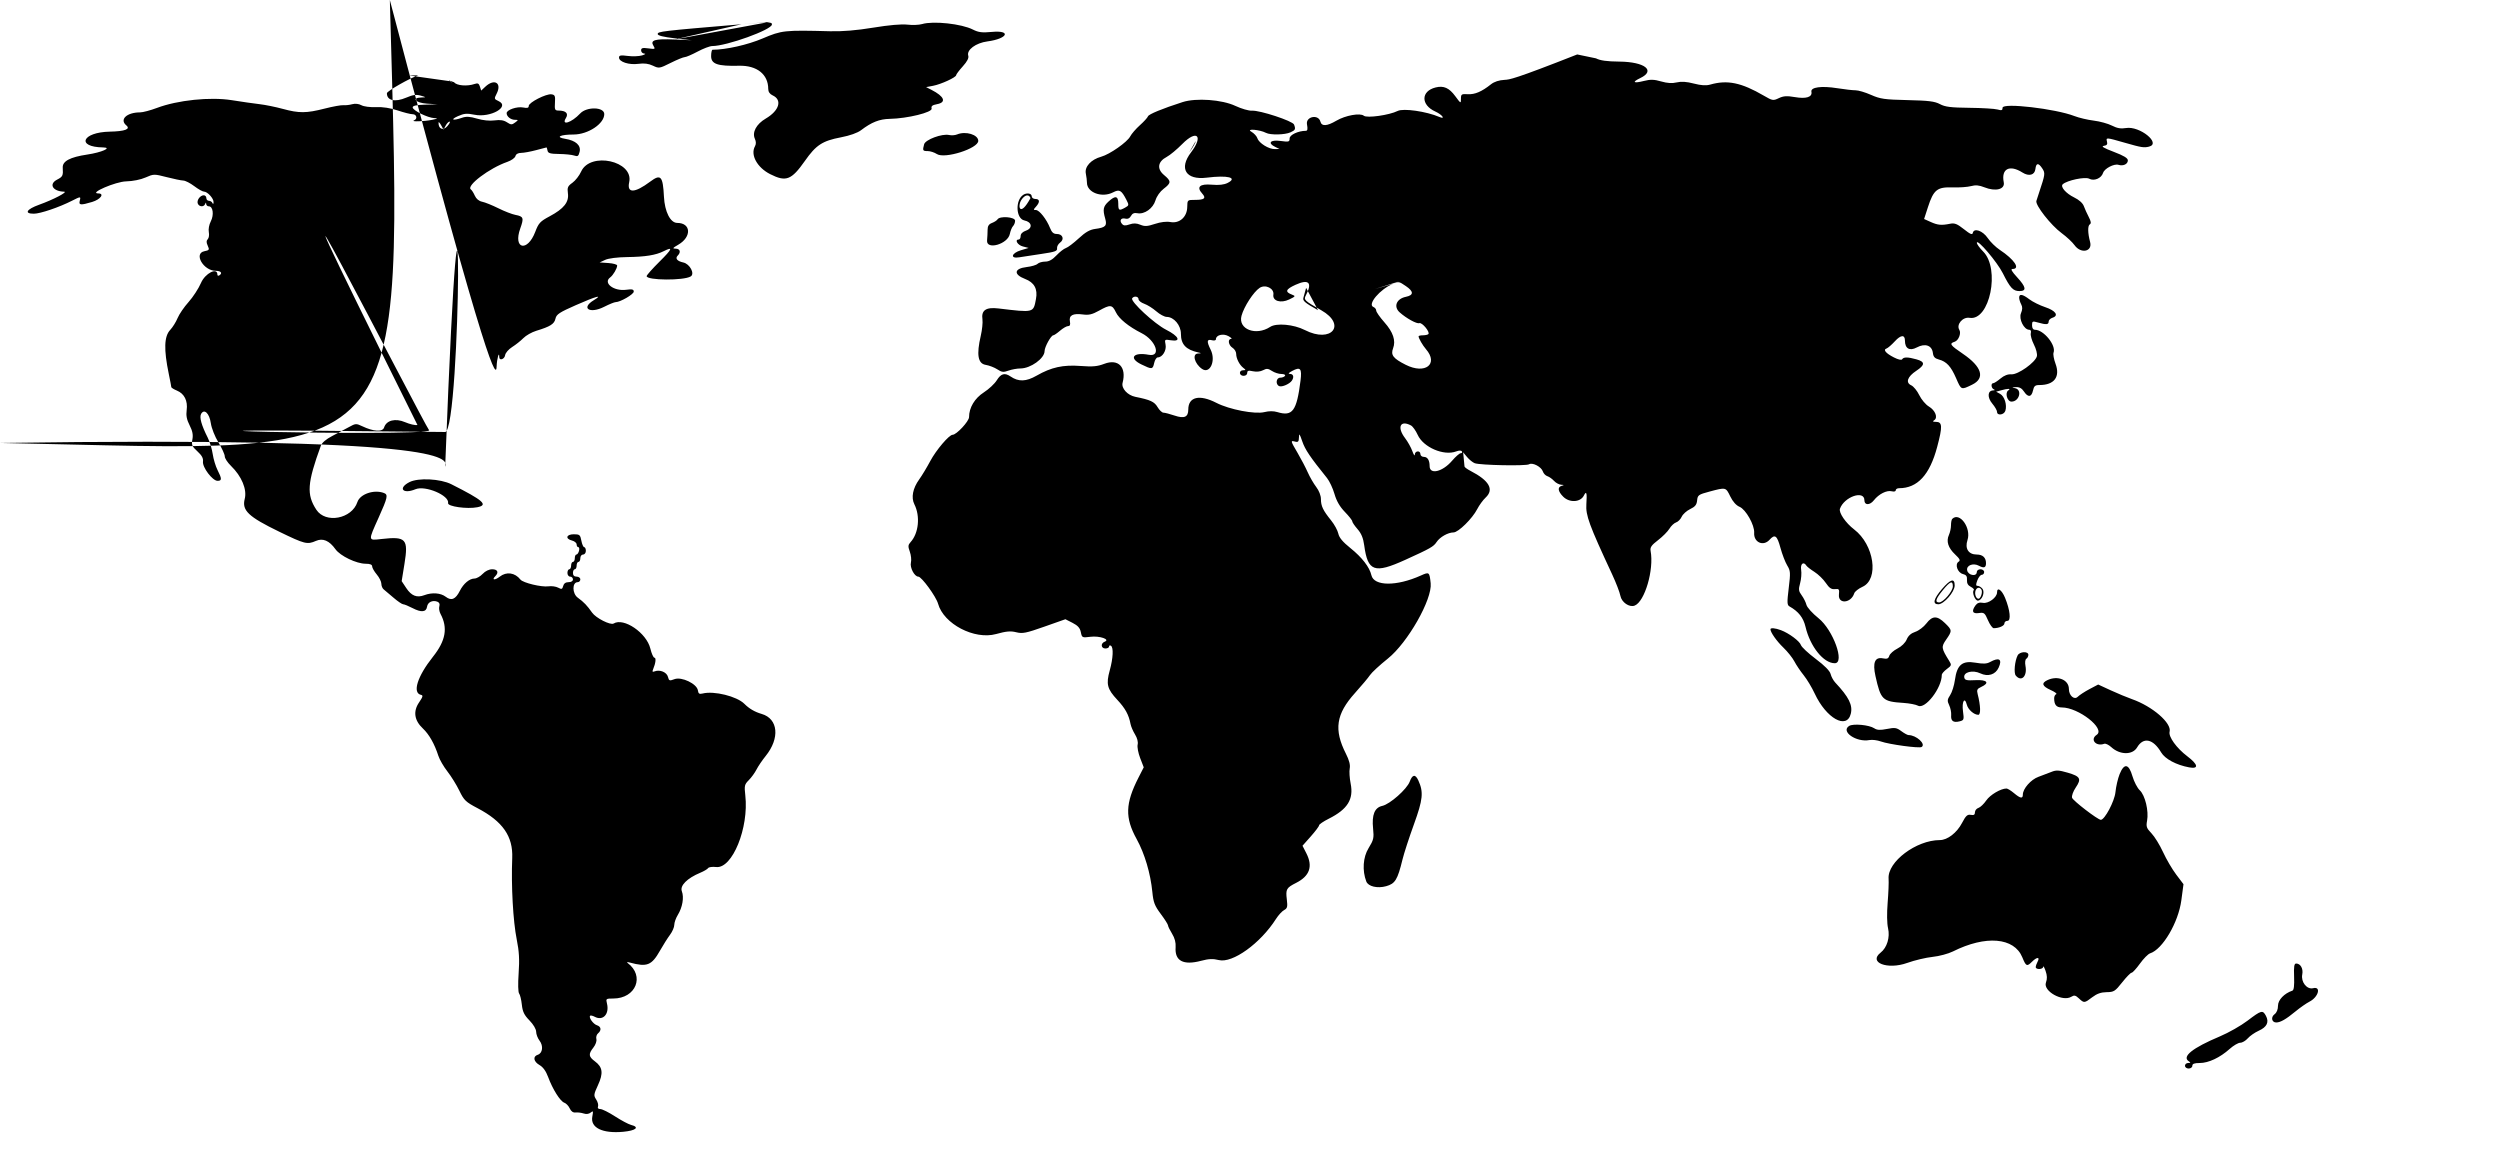 <svg id="svg" xmlns="http://www.w3.org/2000/svg" xmlns:xlink="http://www.w3.org/1999/xlink" width="400" height="185.114" viewBox="0, 0, 400,185.114"><g id="svgg"><path id="path0" d="M118.644 3.881 C 105.764 4.970,105.232 5.032,105.232 5.451 C 105.232 5.690,106.163 5.922,107.959 6.129 L 110.685 6.443 107.885 6.321 C 104.768 6.184,103.989 6.420,104.553 7.330 C 104.882 7.862,104.831 7.888,103.742 7.742 C 102.800 7.616,102.579 7.677,102.579 8.067 C 102.579 8.332,102.811 8.560,103.095 8.574 C 103.379 8.588,103.213 8.719,102.727 8.866 C 102.240 9.012,101.212 9.050,100.442 8.950 C 99.310 8.802,99.042 8.852,99.042 9.211 C 99.042 9.901,100.647 10.419,102.146 10.214 C 103.068 10.088,103.767 10.177,104.464 10.509 C 105.436 10.972,105.510 10.961,107.310 10.061 C 108.327 9.553,109.339 9.138,109.559 9.138 C 109.779 9.138,110.705 8.740,111.617 8.254 C 112.528 7.767,113.579 7.369,113.951 7.369 C 116.265 7.369,123.508 4.754,123.508 3.918 C 123.508 3.498,123.205 3.495,118.644 3.881 L 123.205 3.495 107.885 6.321 M147.532 3.851 C 147.046 3.996,145.985 4.037,145.174 3.941 C 144.247 3.832,142.221 4.011,139.720 4.423 C 137.031 4.865,134.785 5.052,132.793 4.999 C 125.516 4.805,125.073 4.852,122.034 6.149 C 119.638 7.172,116.148 7.959,114.009 7.959 C 113.883 7.959,113.780 8.418,113.780 8.979 C 113.780 10.250,114.812 10.606,118.251 10.520 C 121.103 10.450,122.918 11.894,122.918 14.234 C 122.918 14.689,123.166 15.051,123.616 15.257 C 125.200 15.978,124.693 17.697,122.521 18.970 C 121.013 19.854,120.307 21.171,120.782 22.213 C 120.985 22.658,120.989 23.057,120.795 23.404 C 120.031 24.770,121.140 26.805,123.224 27.861 C 125.759 29.146,126.626 28.817,128.778 25.753 C 130.571 23.199,131.577 22.540,134.553 21.971 C 135.977 21.699,137.194 21.267,137.767 20.832 C 139.462 19.543,140.715 19.050,142.373 19.017 C 145.203 18.962,149.219 17.971,149.061 17.367 C 148.959 16.977,149.165 16.810,149.924 16.667 C 151.474 16.377,151.108 15.435,149.033 14.375 L 148.176 13.937 149.286 13.729 C 150.563 13.489,152.985 12.376,152.985 12.028 C 152.985 11.898,153.459 11.267,154.040 10.624 C 154.754 9.834,155.039 9.280,154.922 8.912 C 154.629 7.989,156.124 6.873,157.984 6.626 C 161.219 6.197,161.876 4.811,158.704 5.107 C 157.129 5.254,156.553 5.183,155.668 4.732 C 153.851 3.805,149.329 3.315,147.532 3.851 M153.132 21.511 C 152.808 21.646,152.237 21.687,151.864 21.602 C 150.739 21.344,148.060 22.336,147.860 23.084 C 147.589 24.092,147.630 24.171,148.426 24.171 C 148.837 24.171,149.501 24.386,149.902 24.648 C 151.150 25.466,156.522 23.757,156.522 22.542 C 156.522 21.544,154.516 20.933,153.132 21.511 L 154.516 20.933 152.808 21.646 M163.714 31.176 C 162.407 32.049,162.545 35.000,163.905 35.272 C 165.111 35.513,165.270 36.512,164.164 36.898 C 163.618 37.088,163.301 37.404,163.301 37.759 C 163.301 38.068,163.169 38.320,163.007 38.320 C 162.289 38.320,162.802 39.211,163.645 39.429 L 164.579 39.671 163.350 40.039 C 161.806 40.502,161.585 41.427,163.080 41.169 C 163.607 41.079,165.202 40.835,166.625 40.628 C 168.795 40.312,169.198 40.169,169.130 39.742 C 169.086 39.461,169.303 39.046,169.613 38.819 C 170.348 38.279,170.032 37.436,169.094 37.436 C 168.567 37.436,168.287 37.189,168.006 36.478 C 167.457 35.085,166.292 33.604,165.746 33.604 C 165.318 33.604,165.319 33.553,165.761 33.064 C 166.418 32.339,166.376 31.835,165.660 31.835 C 165.332 31.835,165.070 31.638,165.070 31.393 C 165.070 30.931,164.272 30.803,163.714 31.176 M164.882 31.688 C 163.182 34.841,162.745 33.015,163.425 31.977 C 163.964 31.155,164.627 31.023,164.882 31.688 M162.417 35.313 C 162.417 35.605,162.270 35.991,162.091 36.170 C 161.911 36.350,161.678 36.920,161.572 37.437 C 161.237 39.072,157.782 40.050,157.931 38.467 C 157.977 37.981,158.015 37.213,158.016 36.761 C 158.017 36.168,158.212 35.865,158.715 35.674 C 159.098 35.528,159.499 35.268,159.606 35.096 C 159.963 34.517,162.417 34.707,162.417 35.313 M252.353 8.711 L 252.353 8.711 252.353 8.711 C 242.233 12.698,241.524 12.737,240.758 12.775 C 239.846 12.821,239.081 13.070,238.547 13.495 C 237.075 14.666,235.979 15.134,234.856 15.071 C 233.833 15.014,233.751 15.069,233.751 15.816 C 233.751 16.603,233.728 16.592,232.840 15.385 C 231.864 14.057,230.990 13.670,229.698 13.992 C 227.331 14.583,227.308 16.789,229.658 17.849 C 230.754 18.343,231.355 19.163,230.287 18.708 C 228.205 17.821,224.544 17.294,223.632 17.751 C 222.291 18.423,218.710 18.931,218.214 18.519 C 217.631 18.035,215.275 18.459,213.825 19.308 C 212.303 20.201,211.471 20.248,211.263 19.455 C 210.941 18.222,208.884 18.646,209.118 19.897 C 209.259 20.644,209.207 20.929,208.930 20.930 C 207.710 20.935,206.338 21.581,206.338 22.149 C 206.338 22.704,206.218 22.736,204.864 22.550 C 203.238 22.326,202.762 22.894,204.053 23.516 L 204.716 23.836 203.979 23.855 C 203.014 23.880,201.431 22.900,201.185 22.127 C 201.078 21.791,200.636 21.313,200.201 21.065 C 199.284 20.543,201.550 20.728,202.560 21.258 C 203.266 21.628,205.584 21.580,206.471 21.176 C 207.263 20.815,207.330 20.669,207.045 19.925 C 206.826 19.356,201.572 17.628,200.310 17.709 C 199.815 17.741,198.623 17.396,197.660 16.943 C 195.524 15.936,191.383 15.638,189.215 16.335 C 185.965 17.379,183.788 18.276,183.674 18.618 C 183.606 18.822,183.026 19.459,182.386 20.033 C 181.746 20.606,181.050 21.410,180.838 21.819 C 180.362 22.737,177.570 24.694,176.193 25.074 C 174.564 25.524,173.514 26.670,173.732 27.762 C 173.832 28.259,173.913 28.921,173.913 29.233 C 173.913 30.812,176.310 31.698,178.091 30.777 C 179.118 30.246,179.425 30.418,180.226 31.976 C 180.655 32.809,180.645 32.872,180.022 33.218 C 179.039 33.764,178.924 33.696,178.924 32.572 C 178.924 31.331,178.451 31.239,177.346 32.263 C 176.506 33.041,176.416 33.525,176.836 34.990 C 177.162 36.128,176.887 36.410,175.239 36.627 C 174.369 36.742,173.676 37.138,172.591 38.143 C 171.782 38.891,170.862 39.586,170.546 39.686 C 170.230 39.786,169.549 40.316,169.033 40.863 C 168.383 41.553,167.831 41.857,167.231 41.857 C 166.756 41.857,166.207 42.017,166.012 42.212 C 165.817 42.407,165.027 42.640,164.258 42.728 C 162.253 42.958,162.124 43.910,164.000 44.627 C 165.491 45.197,166.059 46.236,165.755 47.841 C 165.334 50.066,165.460 50.035,159.747 49.351 C 157.749 49.112,156.976 49.644,157.191 51.108 C 157.264 51.604,157.142 52.787,156.921 53.735 C 156.220 56.740,156.461 58.173,157.701 58.376 C 158.268 58.469,159.108 58.792,159.568 59.094 C 160.279 59.562,160.546 59.592,161.358 59.299 C 161.882 59.109,162.742 58.954,163.268 58.954 C 164.895 58.954,167.132 57.344,167.134 56.172 C 167.136 55.510,168.165 53.648,168.529 53.647 C 168.653 53.647,169.140 53.316,169.611 52.910 C 170.082 52.505,170.661 52.174,170.898 52.174 C 171.200 52.174,171.286 51.951,171.186 51.427 C 171.000 50.456,171.658 50.101,173.246 50.314 C 174.211 50.444,174.750 50.317,175.847 49.705 C 177.644 48.700,177.952 48.728,178.534 49.947 C 179.038 51.005,180.558 52.243,182.663 53.310 C 184.966 54.477,185.850 57.149,183.805 56.766 C 181.313 56.298,180.542 57.297,182.617 58.305 C 184.332 59.139,184.440 59.126,184.672 58.069 C 184.779 57.583,185.034 57.185,185.239 57.185 C 185.984 57.185,186.673 56.064,186.491 55.150 C 186.320 54.296,186.338 54.282,187.336 54.444 C 189.047 54.721,188.631 53.795,186.581 52.760 C 184.726 51.823,180.839 48.231,181.145 47.735 C 181.410 47.307,182.167 47.407,182.167 47.871 C 182.167 48.098,182.577 48.427,183.080 48.603 C 183.582 48.778,184.449 49.321,185.006 49.810 C 185.563 50.300,186.313 50.702,186.672 50.705 C 187.828 50.713,188.946 52.040,188.946 53.405 C 188.946 55.106,189.742 55.956,191.746 56.397 C 192.273 56.513,192.265 56.531,191.673 56.561 C 190.704 56.611,191.118 58.189,192.319 59.023 C 193.589 59.905,194.579 57.721,193.708 55.960 C 193.028 54.586,193.088 54.219,193.958 54.447 C 194.282 54.531,194.547 54.457,194.547 54.282 C 194.547 53.604,195.687 53.313,196.536 53.773 C 196.982 54.016,197.181 54.219,196.979 54.225 C 196.395 54.244,196.550 55.237,197.200 55.643 C 197.524 55.845,197.789 56.284,197.789 56.617 C 197.789 57.361,198.316 58.389,198.943 58.871 C 199.364 59.194,199.360 59.231,198.895 59.239 C 198.172 59.252,198.244 60.133,198.968 60.133 C 199.309 60.133,199.558 59.936,199.558 59.667 C 199.558 59.299,199.751 59.244,200.477 59.403 C 201.032 59.525,201.669 59.459,202.085 59.237 C 202.658 58.930,202.897 58.949,203.513 59.353 C 203.920 59.620,204.598 59.838,205.018 59.838 C 205.453 59.838,205.704 59.965,205.601 60.133 C 205.500 60.295,205.161 60.427,204.846 60.427 C 204.168 60.427,204.043 61.536,204.693 61.786 C 205.145 61.959,206.349 61.428,206.701 60.899 C 207.079 60.334,206.945 59.838,206.411 59.826 C 206.050 59.818,206.145 59.679,206.730 59.362 C 208.067 58.638,208.331 58.941,208.082 60.915 C 207.470 65.773,206.805 66.674,204.372 65.933 C 203.772 65.751,203.035 65.751,202.309 65.935 C 200.804 66.315,196.705 65.529,194.630 64.461 C 191.912 63.062,190.125 63.486,190.125 65.530 C 190.125 66.739,189.484 67.018,187.925 66.489 C 187.178 66.235,186.381 66.028,186.152 66.028 C 185.924 66.028,185.500 65.627,185.211 65.137 C 184.700 64.272,184.054 63.974,181.655 63.494 C 180.401 63.243,179.386 62.128,179.615 61.252 C 180.273 58.735,178.937 57.352,176.680 58.214 C 175.582 58.633,174.820 58.702,172.913 58.557 C 170.091 58.342,168.220 58.752,165.861 60.102 C 164.166 61.072,162.968 61.110,161.688 60.235 C 160.758 59.599,160.151 59.767,159.485 60.844 C 159.143 61.398,158.216 62.266,157.424 62.774 C 155.951 63.719,155.048 65.226,155.048 66.737 C 155.048 67.406,153.039 69.565,152.417 69.565 C 151.856 69.565,149.777 72.013,148.839 73.777 C 148.303 74.784,147.506 76.105,147.068 76.712 C 146.046 78.128,145.758 79.611,146.299 80.684 C 147.262 82.597,146.994 85.301,145.700 86.731 C 145.281 87.194,145.262 87.418,145.571 88.272 C 145.770 88.821,145.850 89.600,145.749 90.002 C 145.548 90.804,146.312 92.262,146.933 92.262 C 147.449 92.262,149.775 95.453,150.090 96.591 C 150.984 99.832,155.908 102.407,159.374 101.446 C 161.006 100.994,161.697 100.933,162.597 101.160 C 163.603 101.413,164.155 101.303,167.104 100.262 L 170.465 99.076 171.609 99.659 C 172.454 100.090,172.800 100.479,172.934 101.148 C 173.111 102.035,173.145 102.051,174.472 101.885 C 175.945 101.701,177.698 102.308,176.748 102.673 C 176.067 102.934,176.153 103.758,176.861 103.758 C 177.185 103.758,177.450 103.618,177.450 103.446 C 177.450 103.274,177.583 103.216,177.745 103.316 C 178.184 103.587,178.102 105.311,177.558 107.269 C 176.948 109.464,177.148 110.240,178.773 111.978 C 180.044 113.336,180.606 114.365,180.885 115.838 C 180.961 116.241,181.286 116.994,181.606 117.512 C 181.960 118.085,182.124 118.722,182.023 119.139 C 181.933 119.515,182.115 120.486,182.429 121.297 L 182.999 122.771 182.171 124.392 C 180.040 128.564,179.972 130.825,181.873 134.269 C 183.145 136.573,184.087 139.754,184.375 142.716 C 184.538 144.386,184.740 144.913,185.724 146.233 C 186.362 147.087,186.883 147.911,186.883 148.066 C 186.883 148.220,187.174 148.818,187.531 149.395 C 187.964 150.095,188.152 150.813,188.099 151.558 C 187.940 153.750,189.325 154.487,192.175 153.729 C 193.405 153.401,194.071 153.374,195.009 153.610 C 197.196 154.161,201.664 150.947,204.159 147.028 C 204.542 146.427,205.126 145.790,205.457 145.613 C 205.974 145.336,206.036 145.096,205.892 143.906 C 205.694 142.267,205.816 142.052,207.389 141.255 C 209.555 140.157,210.085 138.624,209.021 136.537 L 208.400 135.320 209.727 133.825 C 210.457 133.003,211.054 132.205,211.054 132.051 C 211.054 131.897,211.750 131.422,212.601 130.996 C 215.612 129.487,216.610 127.885,216.104 125.369 C 215.930 124.500,215.862 123.415,215.954 122.957 C 216.068 122.387,215.876 121.643,215.347 120.597 C 213.394 116.743,213.764 114.250,216.789 110.891 C 217.848 109.715,218.934 108.419,219.201 108.011 C 219.469 107.603,220.757 106.413,222.063 105.368 C 225.233 102.832,229.177 95.894,228.909 93.328 C 228.718 91.507,228.680 91.477,227.331 92.086 C 223.456 93.833,219.834 93.810,219.425 92.036 C 219.126 90.739,217.922 89.183,216.063 87.692 C 214.839 86.711,214.270 86.028,214.131 85.376 C 214.022 84.867,213.505 83.920,212.982 83.272 C 211.680 81.660,211.349 80.966,211.349 79.856 C 211.349 79.291,211.043 78.505,210.593 77.915 C 210.177 77.370,209.568 76.316,209.239 75.571 C 208.909 74.827,208.188 73.448,207.636 72.505 C 206.461 70.499,206.451 70.457,207.222 70.659 C 207.707 70.786,207.815 70.664,207.832 69.968 C 207.849 69.266,207.939 69.376,208.363 70.619 C 208.813 71.938,209.615 73.126,212.326 76.492 C 212.717 76.979,213.253 78.122,213.517 79.033 C 213.845 80.167,214.368 81.073,215.178 81.907 C 215.828 82.577,216.360 83.253,216.360 83.409 C 216.360 83.566,216.741 84.129,217.207 84.662 C 217.814 85.354,218.118 86.092,218.274 87.251 C 218.841 91.447,219.896 91.822,224.831 89.580 C 228.871 87.745,229.372 87.460,229.852 86.728 C 230.373 85.932,231.684 85.188,232.565 85.188 C 233.327 85.188,235.578 82.972,236.355 81.458 C 236.674 80.834,237.281 80.003,237.702 79.610 C 239.086 78.318,238.282 76.894,235.298 75.351 C 234.772 75.079,234.332 74.760,234.322 74.642 C 234.311 74.525,234.258 73.965,234.203 73.398 L 234.103 72.367 234.737 73.131 C 235.087 73.552,235.637 73.994,235.962 74.115 C 236.831 74.439,244.170 74.583,244.652 74.285 C 245.200 73.946,246.624 74.692,246.862 75.442 C 246.963 75.760,247.287 76.096,247.581 76.190 C 247.876 76.283,248.354 76.622,248.644 76.942 C 248.933 77.262,249.448 77.539,249.788 77.558 C 250.286 77.586,250.305 77.618,249.889 77.727 C 249.161 77.918,249.249 78.606,250.115 79.471 C 251.118 80.474,252.868 80.380,253.416 79.293 C 253.833 78.462,253.942 78.831,253.818 80.662 C 253.697 82.460,254.249 83.962,257.942 91.895 C 258.565 93.233,259.160 94.780,259.263 95.334 C 259.458 96.371,260.695 97.222,261.538 96.898 C 263.160 96.276,264.659 91.158,264.098 88.155 C 263.991 87.578,264.223 87.239,265.286 86.425 C 266.013 85.868,266.833 85.043,267.108 84.590 C 267.383 84.137,267.863 83.686,268.174 83.587 C 268.485 83.489,268.889 83.078,269.073 82.674 C 269.257 82.271,269.867 81.722,270.429 81.454 C 271.221 81.076,271.471 80.763,271.540 80.062 C 271.623 79.216,271.753 79.124,273.545 78.646 C 276.153 77.950,276.122 77.943,276.843 79.426 C 277.249 80.262,277.788 80.865,278.329 81.090 C 279.326 81.503,280.749 84.027,280.667 85.238 C 280.563 86.768,282.116 87.481,283.125 86.367 C 283.988 85.413,284.334 85.667,284.870 87.650 C 285.149 88.680,285.635 89.946,285.950 90.464 C 286.478 91.332,286.497 91.619,286.196 94.092 C 285.912 96.429,285.929 96.810,286.324 97.031 C 287.758 97.834,288.538 98.829,288.884 100.297 C 289.628 103.458,291.766 106.116,293.562 106.116 C 295.229 106.116,293.309 100.798,290.964 98.917 C 289.989 98.135,289.136 97.190,289.032 96.776 C 288.930 96.369,288.588 95.684,288.272 95.254 C 287.775 94.579,287.740 94.316,288.019 93.311 C 288.197 92.672,288.271 91.711,288.184 91.174 C 288.026 90.204,288.573 89.771,289.027 90.506 C 289.132 90.674,289.708 91.123,290.309 91.502 C 290.909 91.881,291.727 92.674,292.126 93.265 C 292.682 94.087,293.025 94.320,293.589 94.259 C 294.256 94.186,294.317 94.268,294.230 95.137 C 294.073 96.706,296.172 96.529,296.679 94.931 C 296.770 94.644,297.363 94.176,297.996 93.890 C 300.676 92.682,299.873 87.159,296.662 84.709 C 295.309 83.678,294.173 82.018,294.393 81.395 C 295.068 79.480,298.305 78.367,298.305 80.049 C 298.305 80.861,299.174 80.865,299.810 80.057 C 300.607 79.043,301.885 78.398,302.681 78.606 C 303.051 78.703,303.316 78.634,303.316 78.443 C 303.316 78.262,303.558 78.113,303.853 78.113 C 306.796 78.113,308.763 75.981,309.949 71.503 C 310.825 68.200,310.788 67.504,309.737 67.497 C 309.236 67.494,309.169 67.427,309.472 67.234 C 310.109 66.831,309.648 65.649,308.617 65.040 C 308.115 64.744,307.426 63.928,307.085 63.228 C 306.745 62.527,306.166 61.817,305.799 61.650 C 304.855 61.220,305.183 60.271,306.599 59.334 C 308.030 58.387,308.039 57.886,306.632 57.495 C 305.243 57.109,304.580 57.104,304.349 57.478 C 304.239 57.657,303.725 57.544,303.025 57.187 C 301.722 56.522,301.254 55.956,301.844 55.760 C 302.065 55.686,302.669 55.163,303.187 54.598 C 304.133 53.565,304.790 53.522,304.790 54.493 C 304.790 55.775,305.535 56.206,306.686 55.591 C 308.021 54.877,309.120 55.259,309.264 56.486 C 309.335 57.089,309.573 57.350,310.201 57.517 C 311.442 57.846,312.145 58.604,312.972 60.501 C 313.814 62.436,313.760 62.413,315.541 61.548 C 317.669 60.514,317.114 58.679,314.045 56.597 C 312.011 55.218,311.842 54.967,312.748 54.680 C 313.369 54.483,313.825 53.313,313.492 52.773 C 312.968 51.926,314.037 50.670,315.127 50.852 C 318.357 51.394,320.071 43.009,317.298 40.236 C 316.741 39.679,316.291 39.054,316.297 38.845 C 316.317 38.122,319.546 41.909,320.452 43.719 C 321.633 46.081,322.092 46.573,323.111 46.573 C 324.294 46.573,324.185 45.931,322.733 44.356 C 321.888 43.439,321.663 43.036,321.996 43.036 C 323.306 43.036,322.307 41.528,319.971 39.981 C 319.322 39.551,318.454 38.703,318.043 38.097 C 317.233 36.903,315.832 36.418,315.648 37.267 C 315.572 37.618,315.247 37.482,314.226 36.671 C 313.146 35.815,312.738 35.654,312.015 35.800 C 310.633 36.079,310.037 36.025,308.905 35.514 L 307.855 35.041 308.471 33.140 C 309.370 30.365,309.944 29.903,312.390 29.985 C 313.479 30.021,314.815 29.928,315.360 29.779 C 316.089 29.578,316.651 29.628,317.498 29.967 C 319.308 30.691,320.827 30.297,320.600 29.162 C 320.168 26.999,321.527 26.295,323.599 27.608 C 324.633 28.264,325.553 28.013,325.664 27.045 C 325.780 26.042,326.149 26.013,326.768 26.957 C 327.258 27.704,327.235 27.877,326.258 30.803 C 326.096 31.290,325.899 31.895,325.821 32.148 C 325.616 32.812,328.146 36.041,329.854 37.295 C 330.655 37.882,331.586 38.751,331.924 39.226 C 332.941 40.654,334.830 40.271,334.417 38.720 C 334.034 37.283,334.014 36.118,334.368 35.899 C 334.614 35.747,334.568 35.423,334.200 34.720 C 333.921 34.187,333.566 33.403,333.411 32.977 C 333.237 32.497,332.646 31.968,331.856 31.585 C 330.540 30.946,329.612 29.869,330.042 29.480 C 330.737 28.851,333.620 28.246,334.268 28.593 C 335.062 29.018,336.216 28.533,336.494 27.658 C 336.715 26.959,338.262 26.153,338.956 26.373 C 339.713 26.613,340.457 26.260,340.457 25.662 C 340.457 25.298,339.811 24.907,338.195 24.293 C 336.604 23.689,336.132 23.405,336.602 23.336 C 337.110 23.262,337.233 23.095,337.115 22.642 C 336.940 21.973,336.958 21.974,340.015 22.851 C 342.642 23.604,343.029 23.666,343.841 23.462 C 345.853 22.957,342.346 20.117,340.165 20.486 C 339.342 20.625,338.738 20.521,337.904 20.095 C 337.278 19.776,335.972 19.418,335.001 19.299 C 334.030 19.180,332.638 18.852,331.909 18.569 C 328.865 17.391,320.413 16.410,320.413 17.235 C 320.413 17.656,320.265 17.708,319.602 17.520 C 319.156 17.393,317.133 17.272,315.107 17.250 C 312.125 17.218,311.225 17.106,310.391 16.660 C 309.554 16.213,308.573 16.091,305.201 16.016 C 301.516 15.933,300.851 15.838,299.363 15.180 C 298.439 14.771,297.326 14.441,296.889 14.446 C 296.452 14.450,295.145 14.302,293.984 14.116 C 291.436 13.708,289.671 13.948,289.826 14.682 C 290.004 15.526,289.004 15.851,287.186 15.537 C 285.889 15.314,285.358 15.349,284.609 15.705 C 283.709 16.135,283.602 16.117,282.217 15.310 C 278.619 13.213,276.373 12.748,273.630 13.535 C 272.969 13.724,272.186 13.674,271.012 13.368 C 269.853 13.065,269.009 13.009,268.272 13.187 C 267.540 13.363,266.762 13.313,265.783 13.030 C 264.654 12.702,264.083 12.687,263.021 12.954 C 261.335 13.379,261.059 13.151,262.454 12.486 C 264.954 11.294,263.171 9.895,259.101 9.856 C 257.098 9.837,256.032 9.689,255.357 9.336 L 255.357 9.336 252.353 8.711 M66.911 12.066 C 65.642 12.452,61.912 14.575,61.906 14.914 C 61.888 16.094,63.197 16.394,64.999 15.621 C 66.064 15.165,66.590 15.092,67.308 15.300 C 68.236 15.569,68.236 15.570,67.428 15.596 C 65.770 15.650,66.504 16.470,68.312 16.584 L 70.007 16.690 68.018 16.746 C 66.610 16.785,66.028 16.914,66.028 17.185 C 66.028 17.668,68.430 18.854,69.499 18.899 C 70.132 18.926,70.052 18.985,69.123 19.177 C 67.850 19.440,65.644 19.503,66.249 19.259 C 66.845 19.019,66.671 18.276,66.019 18.276 C 65.689 18.276,64.611 18.003,63.621 17.670 C 62.461 17.279,61.236 17.091,60.167 17.139 C 59.230 17.182,58.212 17.050,57.821 16.835 C 57.396 16.603,56.828 16.541,56.347 16.675 C 55.916 16.795,55.283 16.865,54.939 16.831 C 54.595 16.797,53.247 17.042,51.942 17.375 C 49.006 18.125,47.856 18.133,45.241 17.420 C 44.109 17.112,42.454 16.775,41.562 16.671 C 40.671 16.568,38.648 16.278,37.067 16.026 C 33.629 15.480,28.427 16.020,25.118 17.265 C 24.072 17.659,22.854 17.981,22.411 17.981 C 20.280 17.981,19.076 19.118,20.210 20.060 C 20.934 20.661,20.000 21.014,17.555 21.064 C 13.128 21.154,12.144 23.524,16.507 23.589 C 18.005 23.612,16.278 24.384,13.959 24.729 C 11.201 25.139,9.975 25.794,10.039 26.822 C 10.119 28.109,10.042 28.272,9.138 28.740 C 7.755 29.455,8.431 30.621,10.257 30.669 C 10.935 30.687,8.539 31.939,6.264 32.756 C 4.232 33.486,3.816 34.193,5.418 34.193 C 6.439 34.193,9.473 33.162,11.510 32.123 C 12.920 31.403,12.950 31.404,12.760 32.130 C 12.577 32.833,12.901 32.863,14.738 32.314 C 16.088 31.911,16.774 30.953,15.718 30.948 C 14.137 30.940,18.512 29.053,20.192 29.019 C 21.241 28.997,22.499 28.745,23.287 28.398 C 24.585 27.825,24.656 27.824,26.676 28.343 C 27.811 28.635,29.005 28.881,29.329 28.889 C 29.654 28.897,30.440 29.298,31.077 29.780 C 31.714 30.262,32.410 30.656,32.624 30.656 C 33.196 30.656,34.197 31.753,34.170 32.351 C 34.156 32.659,34.087 32.718,33.998 32.498 C 33.916 32.296,33.661 32.130,33.432 32.130 C 33.202 32.130,33.014 31.931,33.014 31.688 C 33.014 31.444,32.831 31.245,32.608 31.245 C 32.026 31.245,31.444 32.044,31.645 32.568 C 31.852 33.107,32.612 33.157,32.819 32.646 C 32.938 32.351,32.972 32.351,32.991 32.646 C 33.004 32.848,33.199 33.014,33.424 33.014 C 34.084 33.014,34.259 34.390,33.728 35.416 C 33.454 35.947,33.319 36.677,33.412 37.139 C 33.500 37.579,33.423 38.087,33.242 38.269 C 33.001 38.510,32.999 38.790,33.237 39.311 C 33.534 39.964,33.489 40.038,32.698 40.196 C 30.941 40.547,32.558 43.331,34.519 43.331 C 35.361 43.331,35.651 43.713,35.077 44.068 C 34.915 44.168,34.783 44.109,34.783 43.938 C 34.783 42.724,32.833 43.713,32.159 45.269 C 31.771 46.167,30.873 47.546,30.165 48.333 C 29.458 49.121,28.669 50.274,28.413 50.896 C 28.157 51.518,27.627 52.368,27.234 52.785 C 26.258 53.820,26.191 55.903,27.006 59.838 C 27.225 60.892,27.405 61.837,27.408 61.939 C 27.411 62.041,27.818 62.292,28.312 62.497 C 29.499 62.988,30.067 64.133,29.866 65.628 C 29.750 66.492,29.878 67.144,30.340 68.051 C 30.801 68.954,30.922 69.567,30.784 70.301 C 30.618 71.187,30.716 71.422,31.583 72.214 C 32.295 72.865,32.545 73.322,32.477 73.851 C 32.358 74.764,33.998 76.934,34.807 76.934 C 35.516 76.934,35.517 76.605,34.811 75.221 C 34.502 74.616,34.153 73.460,34.035 72.653 C 33.917 71.847,33.560 70.669,33.241 70.036 C 32.228 68.026,31.876 66.765,32.177 66.227 C 32.676 65.337,33.510 66.133,33.734 67.715 C 33.847 68.507,34.378 69.851,34.948 70.789 C 35.506 71.705,35.962 72.707,35.962 73.015 C 35.962 73.324,36.409 74.010,36.956 74.540 C 38.669 76.201,39.547 78.309,39.156 79.826 C 38.680 81.675,39.738 82.679,44.695 85.081 C 48.787 87.065,49.153 87.156,50.553 86.543 C 51.658 86.059,52.693 86.500,53.671 87.873 C 54.443 88.957,57.032 90.199,58.520 90.199 C 59.208 90.199,59.543 90.336,59.543 90.619 C 59.543 90.849,59.875 91.432,60.280 91.914 C 60.685 92.395,61.017 93.064,61.017 93.399 C 61.017 93.734,61.183 94.139,61.385 94.299 C 61.588 94.460,62.301 95.062,62.969 95.637 C 63.637 96.213,64.329 96.684,64.507 96.684 C 64.685 96.684,65.360 96.960,66.008 97.297 C 67.409 98.028,68.205 97.947,68.331 97.063 C 68.433 96.351,69.210 95.976,69.975 96.270 C 70.292 96.392,70.406 96.652,70.295 97.002 C 70.200 97.301,70.283 97.846,70.479 98.213 C 71.681 100.459,71.321 102.508,69.270 105.085 C 66.775 108.220,65.943 110.878,67.361 111.180 C 67.724 111.257,67.666 111.484,67.053 112.383 C 66.072 113.822,66.283 115.262,67.664 116.561 C 68.659 117.498,69.520 119.019,70.139 120.933 C 70.337 121.543,70.990 122.670,71.591 123.438 C 72.191 124.206,73.051 125.594,73.501 126.523 C 74.244 128.056,74.511 128.312,76.411 129.311 C 80.443 131.430,82.097 133.810,81.956 137.288 C 81.776 141.738,82.090 147.386,82.680 150.332 C 83.063 152.238,83.135 153.528,82.982 155.725 C 82.862 157.439,82.895 158.757,83.061 158.967 C 83.216 159.162,83.411 159.964,83.495 160.750 C 83.616 161.879,83.870 162.405,84.713 163.267 C 85.342 163.912,85.780 164.654,85.784 165.082 C 85.788 165.481,86.032 166.120,86.326 166.504 C 86.970 167.341,86.821 168.517,86.040 168.765 C 85.218 169.026,85.366 169.865,86.331 170.414 C 86.887 170.730,87.356 171.384,87.704 172.330 C 88.422 174.278,89.642 176.214,90.291 176.435 C 90.584 176.535,90.973 176.944,91.155 177.342 C 91.373 177.820,91.694 178.044,92.095 177.999 C 92.430 177.961,93.009 178.032,93.382 178.157 C 93.808 178.299,94.227 178.244,94.511 178.008 C 94.907 177.680,94.939 177.761,94.769 178.666 C 94.438 180.434,96.389 181.390,99.705 181.086 C 101.764 180.896,102.394 180.343,100.960 179.983 C 100.556 179.881,99.408 179.270,98.409 178.624 C 97.410 177.979,96.352 177.450,96.058 177.450 C 95.717 177.450,95.582 177.298,95.684 177.032 C 95.772 176.802,95.640 176.301,95.389 175.919 C 94.969 175.277,94.990 175.106,95.673 173.631 C 96.557 171.723,96.434 170.738,95.197 169.823 C 94.163 169.059,94.117 168.657,94.946 167.603 C 95.298 167.156,95.503 166.568,95.419 166.248 C 95.338 165.936,95.456 165.527,95.683 165.340 C 96.272 164.850,96.191 164.256,95.504 164.038 C 94.909 163.849,94.154 162.785,94.424 162.515 C 94.504 162.435,94.838 162.513,95.165 162.688 C 96.486 163.395,97.536 162.239,97.111 160.546 C 96.923 159.796,96.963 159.764,98.116 159.764 C 101.753 159.764,103.205 156.148,100.405 154.064 C 100.218 153.925,100.395 153.905,100.811 154.018 C 103.524 154.756,104.264 154.462,105.590 152.119 C 106.101 151.217,106.826 150.069,107.202 149.567 C 107.577 149.065,107.885 148.351,107.885 147.980 C 107.885 147.610,108.139 146.893,108.450 146.387 C 109.198 145.170,109.469 143.585,109.097 142.605 C 108.755 141.706,109.935 140.519,112.049 139.637 C 112.638 139.391,113.201 139.057,113.302 138.894 C 113.403 138.731,113.983 138.654,114.591 138.724 C 117.167 139.021,119.836 132.460,119.250 127.273 C 119.073 125.715,119.120 125.511,119.807 124.823 C 120.220 124.411,120.773 123.647,121.038 123.127 C 121.302 122.607,121.959 121.637,122.498 120.971 C 124.811 118.114,124.520 115.001,121.869 114.230 C 120.759 113.908,119.876 113.391,119.091 112.606 C 117.892 111.407,114.241 110.505,112.428 110.960 C 111.895 111.094,111.739 110.993,111.664 110.465 C 111.515 109.414,109.062 108.235,107.921 108.665 C 107.121 108.968,107.033 108.937,106.872 108.297 C 106.686 107.556,105.586 107.097,104.758 107.414 C 104.392 107.555,104.332 107.477,104.500 107.078 C 104.909 106.104,105.007 105.232,104.706 105.232 C 104.542 105.232,104.249 104.575,104.056 103.772 C 103.455 101.265,99.795 98.767,98.182 99.764 C 97.680 100.074,95.339 98.887,94.734 98.016 C 93.954 96.895,93.418 96.335,92.446 95.630 C 91.533 94.968,91.524 93.147,92.433 93.147 C 92.663 93.147,92.852 92.948,92.852 92.704 C 92.852 92.459,92.590 92.262,92.262 92.262 C 91.869 92.262,91.673 92.066,91.673 91.673 C 91.673 91.349,91.805 91.083,91.968 91.083 C 92.130 91.083,92.262 90.818,92.262 90.494 C 92.262 90.169,92.395 89.904,92.557 89.904 C 92.719 89.904,92.852 89.639,92.852 89.315 C 92.852 88.987,93.048 88.725,93.294 88.725 C 93.540 88.725,93.736 88.463,93.736 88.136 C 93.736 87.811,93.618 87.546,93.474 87.546 C 93.330 87.546,93.125 87.082,93.019 86.514 C 92.842 85.572,92.737 85.483,91.807 85.483 C 90.597 85.483,90.395 86.204,91.525 86.488 C 91.931 86.590,92.262 86.869,92.262 87.110 C 92.262 87.350,92.383 87.546,92.530 87.546 C 92.676 87.546,92.727 87.811,92.643 88.136 C 92.558 88.460,92.371 88.725,92.228 88.725 C 92.085 88.725,91.968 88.990,91.968 89.315 C 91.968 89.639,91.835 89.904,91.673 89.904 C 91.511 89.904,91.378 90.169,91.378 90.494 C 91.378 90.818,91.245 91.083,91.083 91.083 C 90.921 91.083,90.789 91.349,90.789 91.673 C 90.789 92.000,90.985 92.262,91.231 92.262 C 91.474 92.262,91.673 92.461,91.673 92.704 C 91.673 92.974,91.398 93.147,90.970 93.147 C 90.507 93.147,90.213 93.355,90.108 93.758 C 89.969 94.287,89.861 94.323,89.303 94.025 C 88.948 93.835,88.249 93.739,87.750 93.812 C 86.657 93.973,83.683 93.256,83.272 92.733 C 82.390 91.612,81.032 91.421,79.957 92.266 C 79.182 92.876,78.614 92.823,79.239 92.198 C 79.849 91.588,79.629 91.083,78.754 91.083 C 78.247 91.083,77.651 91.371,77.229 91.820 C 76.848 92.225,76.262 92.560,75.925 92.564 C 75.112 92.572,74.159 93.372,73.573 94.538 C 72.893 95.892,72.220 96.176,71.324 95.487 C 70.511 94.863,69.134 94.758,67.901 95.226 C 66.701 95.683,65.828 95.341,65.001 94.090 L 64.267 92.982 64.713 90.225 C 65.362 86.211,64.976 85.795,61.013 86.244 C 58.866 86.486,58.880 86.600,60.575 82.830 C 62.030 79.592,62.127 79.147,61.435 78.882 C 59.857 78.277,57.608 79.041,57.184 80.328 C 56.293 83.026,52.093 83.813,50.616 81.559 C 49.025 79.131,49.154 77.304,51.335 71.315 C 51.509 70.838,52.176 70.267,53.145 69.765 C 53.989 69.329,55.188 68.688,55.811 68.342 C 56.888 67.742,56.990 67.735,57.952 68.194 C 59.776 69.064,61.218 69.146,61.457 68.393 C 61.822 67.244,63.258 66.883,64.812 67.549 C 65.543 67.862,66.434 68.080,66.793 68 33 C 67.846 67.895,68.664 68.851,68.477 70.002 C 68.286 71.183,69.119 73.865,69.752 74.108 C 71.227 74.675,71.769 73.212,71.332 69.845 C 70.872 66.303,72.168 64.490,76.671 62.374 C 78.531 61.500,79.406 60.330,79.459 58.645 C 79.498 57.418,79.882 56.047,79.882 57.136 C 79.882 57.767,80.724 57.489,80.820 56.827 C 80.872 56.465,81.374 55.884,81.945 55.524 C 82.513 55.167,83.319 54.526,83.738 54.100 C 84.156 53.674,85.084 53.147,85.801 52.929 C 88.047 52.246,88.686 51.842,88.874 50.990 C 89.026 50.295,89.485 49.990,92.143 48.820 C 95.390 47.390,96.606 47.058,94.989 48.044 C 92.888 49.325,94.364 50.254,96.656 49.093 C 97.471 48.680,98.300 48.342,98.497 48.342 C 99.246 48.342,101.400 47.091,101.400 46.656 C 101.400 46.293,101.154 46.234,100.184 46.364 C 98.200 46.630,96.439 45.265,97.631 44.385 C 98.109 44.033,98.747 42.944,98.747 42.482 C 98.747 42.318,98.117 42.140,97.347 42.087 L 95.947 41.990 96.831 41.578 C 97.358 41.333,98.789 41.152,100.368 41.132 C 103.255 41.093,104.939 40.822,106.175 40.196 C 107.742 39.404,107.580 39.825,105.537 41.847 C 104.397 42.976,103.464 44.026,103.464 44.180 C 103.464 44.874,109.406 44.915,110.517 44.228 C 111.209 43.800,110.373 42.227,109.334 41.999 C 108.330 41.779,107.983 41.346,108.441 40.888 C 108.982 40.348,108.813 39.794,108.106 39.787 C 107.547 39.781,107.615 39.681,108.533 39.148 C 110.692 37.897,110.578 35.668,108.355 35.666 C 107.259 35.664,106.353 33.876,106.232 31.474 C 106.065 28.163,105.728 27.792,104.037 29.057 C 101.531 30.930,100.272 30.962,100.672 29.142 C 101.416 25.756,94.438 24.223,92.982 27.452 C 92.690 28.098,92.063 28.904,91.587 29.243 C 90.837 29.777,90.742 30.001,90.866 30.931 C 91.056 32.342,90.222 33.392,87.953 34.604 C 86.420 35.423,86.176 35.686,85.640 37.095 C 84.385 40.393,82.053 39.863,83.244 36.550 C 83.850 34.863,83.766 34.627,82.467 34.383 C 81.937 34.283,80.707 33.806,79.735 33.322 C 78.762 32.838,77.597 32.368,77.145 32.278 C 76.626 32.174,76.196 31.819,75.972 31.311 C 75.779 30.870,75.495 30.420,75.342 30.313 C 74.533 29.741,78.297 26.893,81.181 25.896 C 81.814 25.677,82.394 25.265,82.468 24.982 C 82.554 24.657,82.891 24.464,83.380 24.462 C 83.807 24.460,84.886 24.263,85.777 24.024 C 86.669 23.784,87.422 23.587,87.451 23.585 C 87.479 23.583,87.548 23.814,87.604 24.097 C 87.685 24.517,88.034 24.618,89.467 24.637 C 90.437 24.650,91.523 24.763,91.881 24.889 C 92.428 25.081,92.563 24.988,92.736 24.300 C 92.994 23.269,92.126 22.482,90.434 22.211 C 88.795 21.949,89.608 21.528,91.766 21.523 C 94.099 21.516,96.684 19.798,96.684 18.254 C 96.684 17.101,93.881 17.030,92.830 18.156 C 91.450 19.632,89.746 20.176,90.547 18.885 C 90.999 18.156,90.553 17.698,89.383 17.691 C 88.781 17.687,88.722 17.561,88.793 16.433 C 88.862 15.343,88.790 15.169,88.234 15.090 C 87.392 14.970,84.598 16.397,84.598 16.947 C 84.598 17.267,84.373 17.332,83.716 17.200 C 82.728 17.003,81.061 17.571,81.061 18.105 C 81.061 18.639,81.702 19.159,82.373 19.169 C 82.967 19.178,82.967 19.186,82.407 19.610 C 81.904 19.990,81.752 19.985,81.112 19.566 C 80.596 19.228,80.025 19.141,79.127 19.264 C 78.356 19.370,77.273 19.261,76.342 18.984 C 75.175 18.638,74.605 18.605,73.916 18.846 C 72.454 19.355,71.968 19.164,73.262 18.588 C 74.252 18.147,74.699 18.108,75.915 18.356 C 78.492 18.881,81.694 17.051,79.748 16.165 C 79.063 15.853,79.048 15.792,79.454 15.007 C 80.350 13.274,79.111 12.502,77.645 13.879 L 76.990 14.494 76.786 13.852 C 76.626 13.348,76.447 13.258,75.948 13.432 C 74.753 13.847,73.054 13.705,72.652 13.156 C 71.153 12.605,72.048 13.001,72.380 13.301 L 72.048 13.001 65.411 12.066 M70.165 19.619 C 70.131 20.639,70.902 20.964,71.560 20.207 C 71.920 19.793,72.087 19.455,71.932 19.455 C 71.776 19.455,71.495 19.742,71.307 20.094 L 70.965 20.733 70.571 20.020 C 70.353 19.628,70.171 19.448,70.165 19.619 M189.169 23.034 C 188.314 23.902,187.189 24.836,186.669 25.109 C 185.236 25.862,185.067 27.021,186.247 28.006 C 187.419 28.984,187.412 29.268,186.193 30.198 C 185.609 30.643,185.073 31.401,184.875 32.060 C 184.489 33.349,183.110 34.329,181.986 34.115 C 181.474 34.017,181.170 34.146,180.952 34.555 C 180.752 34.927,180.441 35.080,180.078 34.985 C 179.376 34.802,179.055 35.262,179.506 35.806 C 179.767 36.120,180.045 36.143,180.720 35.908 C 181.352 35.688,181.834 35.702,182.454 35.959 C 183.159 36.251,183.578 36.227,184.783 35.826 C 185.701 35.522,186.632 35.409,187.260 35.527 C 188.714 35.800,189.931 34.719,189.958 33.130 C 189.978 31.983,189.979 31.982,191.203 31.982 C 192.722 31.982,193.025 31.712,192.348 30.963 C 191.391 29.907,191.961 29.384,193.888 29.550 C 195.040 29.650,195.848 29.559,196.423 29.267 C 198.090 28.419,196.441 28.005,193.073 28.426 C 189.739 28.843,188.584 26.977,190.567 24.378 C 192.596 21.722,191.500 20.668,189.169 23.034 M191.304 22.585 C 191.304 22.828,190.840 23.635,190.273 24.378 M207.279 45.569 C 205.689 46.294,205.549 46.700,206.736 47.148 C 207.323 47.370,207.290 47.425,206.272 47.915 C 204.922 48.565,203.586 48.159,203.740 47.145 C 203.892 46.147,202.475 45.448,201.542 46.059 C 200.572 46.695,199.036 49.061,198.641 50.525 C 198.060 52.682,200.947 53.798,203.233 52.300 C 204.232 51.646,207.004 51.899,208.773 52.806 C 213.024 54.985,215.519 51.974,211.398 49.638 C 208.714 48.115,208.560 47.967,208.933 47.268 C 210.025 45.221,209.416 44.595,207.279 45.569 L 209.416 44.595 205.689 46.294 M208.979 46.057 C 208.845 46.584,208.652 47.286,208.550 47.616 C 208.392 48.127,208.739 48.426,210.888 49.633 M222.880 45.418 C 220.824 46.240,218.723 48.726,219.749 49.120 C 219.993 49.213,220.192 49.470,220.192 49.690 C 220.192 49.911,220.782 50.756,221.503 51.568 C 222.904 53.145,223.359 54.506,222.893 55.730 C 222.485 56.805,222.904 57.353,224.917 58.368 C 228.038 59.944,230.222 58.248,228.146 55.859 C 227.628 55.261,226.971 54.120,226.971 53.815 C 226.971 53.723,227.281 53.648,227.659 53.648 C 228.037 53.648,228.431 53.563,228.535 53.460 C 228.853 53.142,227.526 51.535,227.085 51.704 C 226.691 51.855,225.021 50.937,223.950 49.981 C 222.923 49.064,223.427 47.800,224.943 47.490 C 226.217 47.229,226.215 46.635,224.938 45.774 C 223.821 45.022,223.854 45.028,222.880 45.418 L 223.854 45.028 220 46.240 M225.759 68.073 C 226.043 68.226,226.524 68.900,226.827 69.571 C 227.726 71.567,231.005 72.982,232.984 72.229 C 233.462 72.048,233.793 72.048,233.905 72.229 C 234.002 72.385,233.920 72.513,233.723 72.513 C 233.526 72.513,232.902 73.054,232.336 73.716 C 230.812 75.496,228.740 75.994,228.740 74.581 C 228.740 73.644,228.404 73.102,227.824 73.102 C 227.517 73.102,227.266 72.903,227.266 72.660 C 227.266 72.035,226.385 72.107,226.369 72.734 C 226.362 73.018,226.186 72.774,225.978 72.192 C 225.770 71.609,225.245 70.668,224.811 70.100 C 223.479 68.354,224.040 67.154,225.759 68.073 M323.066 47.624 C 323.066 47.878,323.209 48.355,323.385 48.683 C 323.618 49.118,323.610 49.508,323.355 50.123 C 322.974 51.043,323.837 52.763,324.679 52.763 C 324.920 52.763,325.017 52.979,324.929 53.316 C 324.850 53.620,325.072 54.431,325.422 55.119 C 325.781 55.822,325.991 56.646,325.901 57.002 C 325.651 57.997,322.868 59.971,321.826 59.891 C 321.254 59.848,320.652 60.080,320.072 60.568 C 319.586 60.977,319.066 61.312,318.916 61.312 C 318.509 61.312,318.588 62.124,319.013 62.296 C 319.240 62.388,319.192 62.453,318.885 62.468 C 318.002 62.509,317.943 63.600,318.770 64.582 C 319.187 65.078,319.528 65.672,319.528 65.903 C 319.528 66.549,320.643 66.400,320.857 65.727 C 321.153 64.794,320.723 63.405,320.020 63.022 L 319.381 62.674 320.118 62.465 C 321.251 62.142,321.839 62.141,321.331 62.464 C 320.752 62.830,321.151 64.259,321.833 64.259 C 323.096 64.259,323.604 62.341,322.402 62.109 C 321.829 61.999,321.848 61.976,322.543 61.941 C 323.103 61.913,323.493 62.125,323.830 62.638 C 324.476 63.625,325.040 63.568,325.276 62.491 C 325.437 61.760,325.617 61.606,326.312 61.606 C 328.686 61.606,329.665 60.304,328.882 58.191 C 328.614 57.468,328.473 56.674,328.568 56.426 C 329.016 55.259,326.992 52.763,325.599 52.763 C 325.298 52.763,325.129 52.506,325.129 52.047 C 325.129 51.379,325.194 51.349,326.085 51.605 C 327.402 51.983,327.782 51.950,327.782 51.457 C 327.782 51.225,328.055 50.948,328.388 50.842 C 329.458 50.503,328.914 49.703,327.236 49.146 C 326.370 48.858,325.230 48.294,324.704 47.893 C 323.603 47.053,323.066 46.965,323.066 47.624 M312.356 83.026 C 312.248 83.134,312.159 83.592,312.159 84.044 C 312.159 84.496,312.010 85.193,311.827 85.594 C 311.366 86.607,311.701 87.657,312.825 88.717 C 313.578 89.427,313.694 89.673,313.372 89.877 C 312.737 90.279,313.208 91.629,314.058 91.842 C 314.601 91.979,314.756 92.201,314.717 92.787 C 314.681 93.317,314.869 93.658,315.326 93.892 C 315.690 94.079,315.906 94.312,315.807 94.412 C 315.479 94.740,315.993 96.094,316.445 96.094 C 317.125 96.094,317.642 94.747,317.177 94.187 C 316.972 93.939,316.632 93.736,316.423 93.736 C 316.122 93.736,316.113 93.550,316.376 92.852 C 316.560 92.366,316.880 91.968,317.087 91.968 C 317.295 91.968,317.465 91.769,317.465 91.525 C 317.465 91.280,317.203 91.083,316.875 91.083 C 316.548 91.083,316.286 91.280,316.286 91.525 C 316.286 92.312,314.900 92.070,314.745 91.256 C 314.591 90.454,315.699 90.022,316.632 90.521 C 317.437 90.952,317.760 90.834,317.760 90.111 C 317.760 89.217,317.232 88.725,316.273 88.725 C 314.958 88.725,314.349 87.770,314.797 86.413 C 315.435 84.478,313.537 81.845,312.356 83.026 M310.710 94.252 C 309.370 95.816,309.162 96.684,310.130 96.684 C 311.020 96.684,312.749 94.700,312.749 93.679 C 312.749 92.459,312.088 92.645,310.710 94.252 M312.454 93.818 C 312.454 94.601,310.928 96.389,310.260 96.389 C 309.541 96.389,309.713 95.820,310.852 94.430 C 312.031 92.992,312.454 92.830,312.454 93.818 M317.024 94.328 C 317.265 94.717,316.917 95.800,316.552 95.800 C 316.161 95.800,315.891 95.011,316.098 94.473 C 316.293 93.965,316.755 93.893,317.024 94.328 M319.528 94.782 C 319.528 95.592,318.141 96.619,317.272 96.453 C 316.728 96.348,316.368 96.468,316.092 96.844 C 315.405 97.785,315.594 98.240,316.611 98.090 C 317.454 97.967,317.569 98.057,318.075 99.236 C 318.376 99.940,318.794 100.514,319.002 100.512 C 319.869 100.503,320.707 100.125,320.707 99.745 C 320.707 99.520,320.924 99.337,321.188 99.337 C 321.795 99.337,321.618 97.618,320.809 95.649 C 320.281 94.367,319.528 93.857,319.528 94.782 M308.218 99.755 C 307.795 100.309,306.997 100.912,306.445 101.094 C 305.770 101.317,305.320 101.717,305.073 102.313 C 304.855 102.839,304.252 103.431,303.590 103.769 C 302.977 104.082,302.391 104.601,302.289 104.922 C 302.143 105.383,301.928 105.470,301.263 105.337 C 299.989 105.083,299.596 106.011,300.072 108.154 C 300.926 111.996,301.190 112.249,304.565 112.467 C 305.495 112.527,306.539 112.728,306.886 112.914 C 308.033 113.528,310.694 110.076,310.687 107.983 C 310.686 107.794,311.050 107.371,311.496 107.043 C 312.247 106.491,312.275 106.397,311.884 105.766 C 310.598 103.694,310.572 103.511,311.393 102.327 C 312.366 100.923,312.358 100.824,311.187 99.689 C 309.936 98.476,309.181 98.493,308.218 99.755 M284.948 100.827 C 286.239 101.311,287.951 102.587,288.150 103.213 C 288.248 103.524,289.316 104.521,290.521 105.429 C 291.946 106.501,292.779 107.348,292.901 107.850 C 293.005 108.275,293.339 108.887,293.643 109.211 C 295.825 111.535,296.469 112.835,296.123 114.214 C 295.480 116.775,292.199 114.934,290.359 110.980 C 289.907 110.007,289.109 108.681,288.586 108.032 C 288.063 107.384,287.394 106.389,287.100 105.822 C 286.805 105.254,286.012 104.259,285.336 103.611 C 284.263 102.581,283.272 101.173,283.272 100.678 C 283.272 100.420,284.047 100.489,284.948 100.827 M322.822 104.864 C 322.361 105.763,322.183 107.679,322.522 108.087 C 323.418 109.167,324.388 108.210,324.077 106.553 C 323.971 105.987,324.028 105.513,324.218 105.396 C 324.395 105.287,324.539 105.006,324.539 104.773 C 324.539 104.163,323.143 104.237,322.822 104.864 M318.397 105.930 C 317.879 106.217,317.301 106.243,316.080 106.032 C 313.956 105.666,313.119 106.368,312.787 108.795 C 312.667 109.673,312.325 110.761,312.028 111.213 C 311.559 111.925,311.538 112.143,311.869 112.834 C 312.080 113.274,312.223 113.985,312.187 114.414 C 312.107 115.356,312.526 115.669,313.528 115.417 C 314.235 115.240,314.264 115.155,314.078 113.800 C 313.866 112.257,314.355 111.411,314.690 112.744 C 314.888 113.534,315.833 114.370,316.529 114.370 C 316.945 114.370,316.900 112.902,316.427 111.062 C 316.253 110.385,316.340 110.206,316.990 109.910 C 318.404 109.265,317.948 108.726,316.075 108.826 C 314.664 108.902,314.373 108.833,314.285 108.402 C 314.110 107.543,315.620 107.150,316.846 107.734 C 318.073 108.319,319.272 107.946,319.785 106.820 C 320.403 105.463,319.863 105.117,318.397 105.930 M327.561 108.834 C 326.579 109.308,326.750 109.792,328.114 110.407 C 328.782 110.709,329.180 111.005,328.998 111.066 C 328.815 111.127,328.666 111.420,328.666 111.717 C 328.666 112.768,329.015 113.191,329.883 113.191 C 332.562 113.191,336.921 116.608,335.471 117.571 C 334.350 118.315,335.349 119.494,336.686 119.004 C 336.896 118.928,337.399 119.169,337.804 119.541 C 339.182 120.805,341.203 120.827,341.935 119.587 C 342.942 117.880,344.497 118.202,345.785 120.383 C 346.405 121.435,348.199 122.395,350.258 122.778 C 351.845 123.073,351.723 122.333,349.963 121.000 C 348.246 119.698,346.929 117.870,347.137 117.076 C 347.498 115.696,344.395 113.012,341.104 111.858 C 340.343 111.591,338.817 110.956,337.714 110.448 L 335.709 109.524 334.328 110.252 C 333.569 110.653,332.718 111.208,332.438 111.486 C 331.879 112.041,331.024 111.289,331.024 110.243 C 331.024 108.761,329.228 108.030,327.561 108.834 M295.873 116.144 C 294.440 117.029,297.005 118.814,299.127 118.408 C 299.557 118.326,300.377 118.429,300.949 118.637 C 302.233 119.103,307.068 119.760,307.455 119.521 C 308.199 119.061,306.607 117.612,305.358 117.612 C 305.194 117.612,304.676 117.328,304.206 116.980 C 303.451 116.422,303.183 116.382,301.911 116.633 C 300.809 116.851,300.330 116.824,299.871 116.519 C 299.067 115.985,296.518 115.746,295.873 116.144 M339.134 123.876 C 338.858 124.565,338.560 125.859,338.472 126.750 C 338.329 128.196,336.754 131.172,336.132 131.172 C 335.654 131.172,331.650 128.098,331.530 127.639 C 331.449 127.331,331.708 126.609,332.113 126.014 C 333.071 124.604,332.863 124.220,330.825 123.627 C 329.409 123.216,328.976 123.195,328.232 123.502 C 327.741 123.704,326.808 124.059,326.159 124.290 C 324.952 124.718,323.655 126.194,323.655 127.137 C 323.655 127.826,323.260 127.760,322.235 126.898 C 321.753 126.492,321.215 126.161,321.039 126.161 C 320.130 126.161,318.415 127.173,317.802 128.071 C 317.420 128.630,316.857 129.168,316.550 129.266 C 316.242 129.363,315.991 129.681,315.991 129.972 C 315.991 130.360,315.815 130.468,315.328 130.378 C 314.785 130.278,314.531 130.512,313.928 131.666 C 313.099 133.251,311.593 134.414,310.369 134.414 C 306.596 134.414,301.976 137.894,302.175 140.586 C 302.218 141.164,302.150 142.896,302.024 144.436 C 301.886 146.123,301.911 147.745,302.088 148.515 C 302.424 149.980,301.925 151.618,300.899 152.422 C 298.886 153.999,301.989 155.202,305.148 154.070 C 306.329 153.647,308.158 153.211,309.211 153.102 C 310.265 152.993,311.734 152.600,312.475 152.229 C 317.706 149.609,322.261 149.990,323.564 153.159 C 324.168 154.629,324.306 154.691,325.129 153.869 C 325.905 153.093,326.434 153.082,326.024 153.849 C 325.856 154.163,325.718 154.561,325.718 154.734 C 325.718 155.179,326.894 155.126,326.914 154.679 C 326.923 154.477,327.094 154.775,327.292 155.343 C 327.552 156.082,327.568 156.609,327.352 157.203 C 326.852 158.572,330.025 160.346,331.417 159.477 C 331.872 159.193,332.088 159.240,332.622 159.742 C 333.449 160.519,333.507 160.514,334.761 159.557 C 335.506 158.989,336.165 158.757,337.062 158.747 C 338.220 158.734,338.415 158.611,339.542 157.185 C 340.215 156.334,340.895 155.637,341.054 155.637 C 341.212 155.637,341.814 154.981,342.391 154.178 C 342.967 153.375,343.697 152.637,344.012 152.537 C 346.012 151.902,348.541 147.610,349.015 144.045 L 349.358 141.471 348.194 139.932 C 347.554 139.086,346.605 137.465,346.085 136.330 C 345.565 135.195,344.732 133.845,344.235 133.330 C 343.446 132.513,343.356 132.258,343.532 131.322 C 343.824 129.766,343.224 127.255,342.368 126.451 C 341.975 126.081,341.446 125.069,341.194 124.201 C 340.604 122.173,339.864 122.056,339.134 123.876 M225.558 125.055 C 225.114 126.259,222.387 128.673,221.168 128.941 C 219.936 129.211,219.467 130.368,219.695 132.574 C 219.851 134.085,219.779 134.392,218.966 135.714 C 218.080 137.154,217.937 139.289,218.608 141.039 C 218.913 141.834,220.387 142.182,221.785 141.791 C 223.229 141.387,223.610 140.763,224.402 137.509 C 224.639 136.536,225.458 134.016,226.223 131.909 C 227.674 127.907,227.791 126.751,226.935 124.872 C 226.461 123.832,225.985 123.896,225.558 125.055 M367.055 156.275 C 367.109 157.718,367.021 158.425,366.779 158.506 C 365.483 158.941,364.480 159.988,364.480 160.908 C 364.480 161.511,364.273 162.025,363.928 162.278 C 363.298 162.740,363.473 163.596,364.196 163.596 C 364.865 163.596,365.755 163.085,367.281 161.825 C 368.010 161.223,369.022 160.518,369.529 160.258 C 370.954 159.529,371.421 157.780,370.103 158.111 C 369.105 158.362,368.120 157.116,368.361 155.909 C 368.545 154.992,368.083 154.164,367.388 154.164 C 367.068 154.164,366.995 154.630,367.055 156.275 M359.617 163.301 C 358.563 164.104,356.573 165.236,355.195 165.816 C 350.757 167.687,349.042 169.068,350.226 169.819 C 350.538 170.016,350.512 170.073,350.111 170.077 C 349.827 170.079,349.595 170.280,349.595 170.523 C 349.595 170.769,349.857 170.965,350.184 170.965 C 350.512 170.965,350.774 170.769,350.774 170.523 C 350.774 170.203,351.103 170.081,351.965 170.081 C 353.365 170.081,355.198 169.218,356.744 167.831 C 357.352 167.285,358.116 166.839,358.441 166.839 C 358.765 166.839,359.306 166.522,359.642 166.136 C 359.978 165.749,360.770 165.200,361.402 164.915 C 362.714 164.323,363.088 163.543,362.546 162.529 C 362.033 161.571,361.814 161.629,359.617 163.301 M65.512 77.139 C 63.617 78.113,64.463 79.118,66.472 78.279 C 68.044 77.622,71.936 79.279,71.695 80.501 C 71.589 81.039,74.750 81.483,76.372 81.159 C 78.173 80.799,77.349 80.069,72.218 77.480 C 70.468 76.597,66.918 76.417,65.512 77.139  " stroke="none" fill="#000000" fill-rule="evenodd"></path></g></svg>